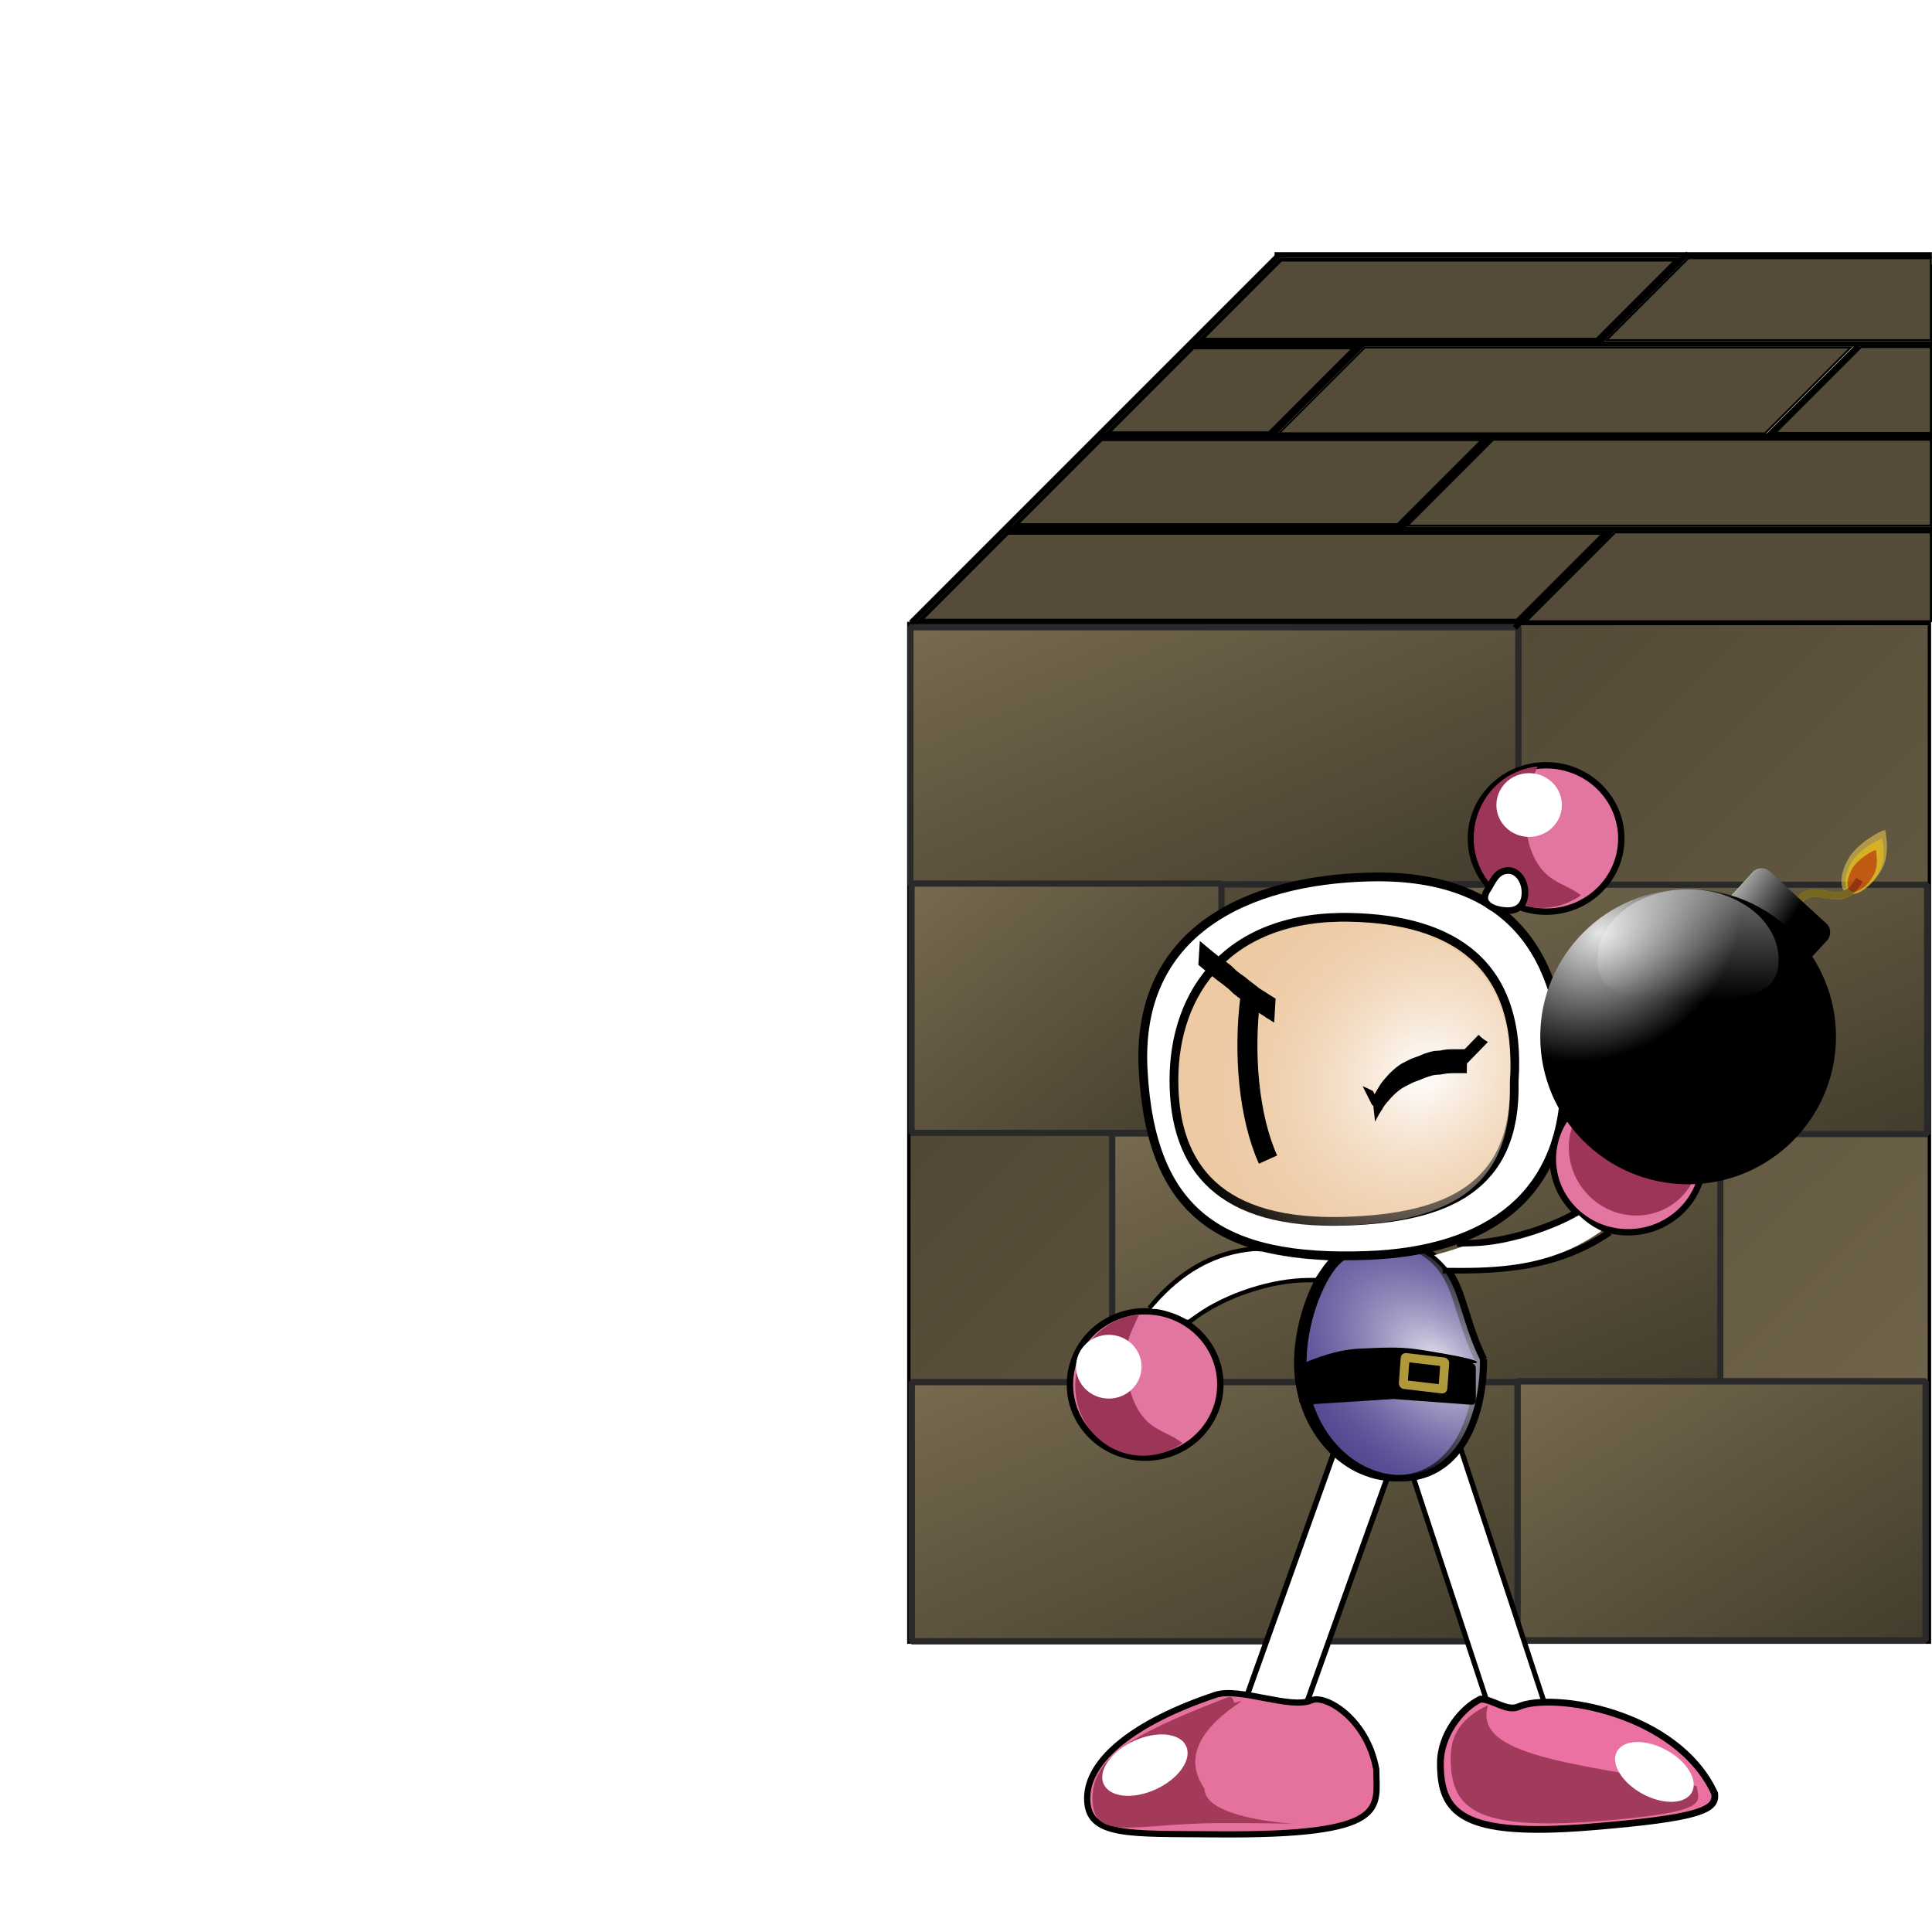 <?xml version="1.0" encoding="UTF-8" standalone="no"?>
<!-- Created with Inkscape (http://www.inkscape.org/) -->

<svg
   xmlns:dc="http://purl.org/dc/elements/1.1/"
   xmlns:cc="http://creativecommons.org/ns#"
   xmlns:rdf="http://www.w3.org/1999/02/22-rdf-syntax-ns#"
   xmlns:svg="http://www.w3.org/2000/svg"
   xmlns="http://www.w3.org/2000/svg"
   xmlns:xlink="http://www.w3.org/1999/xlink"
   xmlns:sodipodi="http://sodipodi.sourceforge.net/DTD/sodipodi-0.dtd"
   xmlns:inkscape="http://www.inkscape.org/namespaces/inkscape"
   width="1000"
   height="1000"
   id="svg2"
   version="1.1"
   inkscape:version="0.48.4 r9939"
   sodipodi:docname="background.svg">
  <defs
     id="defs4">
    <filter
       id="filter5492"
       inkscape:collect="always">
      <feGaussianBlur
         id="feGaussianBlur5494"
         stdDeviation="1.407"
         inkscape:collect="always" />
    </filter>
    <filter
       id="filter5488"
       inkscape:collect="always">
      <feGaussianBlur
         id="feGaussianBlur5490"
         stdDeviation="1.093"
         inkscape:collect="always" />
    </filter>
    <filter
       id="filter5480"
       inkscape:collect="always">
      <feGaussianBlur
         id="feGaussianBlur5482"
         stdDeviation="17.101"
         inkscape:collect="always" />
    </filter>
    <radialGradient
       r="351.429"
       fy="336.488"
       fx="404.224"
       cy="336.488"
       cx="404.224"
       gradientTransform="matrix(0.426,0.668,-0.856,0.49,520.071,-85.165)"
       gradientUnits="userSpaceOnUse"
       id="radialGradient5478"
       xlink:href="#linearGradient3714"
       inkscape:collect="always" />
    <linearGradient
       y2="772.409"
       x2="614.286"
       y1="21.85"
       x1="614.286"
       gradientTransform="matrix(0.193,0,0,0.159,425.868,271.151)"
       gradientUnits="userSpaceOnUse"
       id="linearGradient5476"
       xlink:href="#linearGradient3727"
       inkscape:collect="always" />
    <linearGradient
       y2="-303.294"
       x2="712.008"
       y1="-269.706"
       x1="510.79"
       gradientTransform="matrix(0.278,0,0,0.278,647.399,-276.545)"
       gradientUnits="userSpaceOnUse"
       id="linearGradient5474"
       xlink:href="#linearGradient2862-1"
       inkscape:collect="always" />
    <linearGradient
       id="linearGradient3727"
       inkscape:collect="always">
      <stop
         id="stop3729"
         offset="0"
         style="stop-color:#ffffff;stop-opacity:1;" />
      <stop
         id="stop3731"
         offset="1"
         style="stop-color:#ffffff;stop-opacity:0;" />
    </linearGradient>
    <linearGradient
       id="linearGradient3714"
       inkscape:collect="always">
      <stop
         id="stop3716"
         offset="0"
         style="stop-color:#e6e6e6;stop-opacity:1;" />
      <stop
         id="stop3718"
         offset="1"
         style="stop-color:#000000;stop-opacity:1" />
    </linearGradient>
    <linearGradient
       id="linearGradient2862-1"
       inkscape:collect="always">
      <stop
         id="stop2864-8"
         offset="0"
         style="stop-color:#cccccc;stop-opacity:1;" />
      <stop
         id="stop2866-8"
         offset="1"
         style="stop-color:#000000;stop-opacity:1" />
    </linearGradient>
    <filter
       height="1.396"
       y="-0.198"
       width="1.172"
       x="-0.086"
       id="filter3683-9"
       inkscape:collect="always"
       color-interpolation-filters="sRGB">
      <feGaussianBlur
         id="feGaussianBlur3685-3"
         stdDeviation="6.496"
         inkscape:collect="always" />
    </filter>
    <filter
       color-interpolation-filters="sRGB"
       inkscape:label="Emboss shader"
       inkscape:menu-tooltip="Combination of smooth shading and embossing"
       inkscape:menu="Non realistic 3D shaders"
       height="1.5"
       y="-0.25"
       width="1.5"
       x="-0.25"
       id="filter3665-9">
      <feGaussianBlur
         stdDeviation="5"
         result="result8"
         id="feGaussianBlur3667-5" />
      <feComposite
         result="result6"
         operator="xor"
         in="result8"
         in2="result8"
         id="feComposite3669-6" />
      <feDisplacementMap
         in="result8"
         xChannelSelector="A"
         yChannelSelector="A"
         scale="100"
         result="result4"
         in2="result6"
         id="feDisplacementMap3671-6" />
      <feComposite
         result="result2"
         operator="arithmetic"
         in="result4"
         k1="1"
         in2="result4"
         id="feComposite3673-5"
         k2="0"
         k3="0"
         k4="0" />
      <feComposite
         result="fbSourceGraphic"
         in="result2"
         operator="in"
         in2="result8"
         id="feComposite3675-5" />
    </filter>
    <filter
       height="1.317"
       y="-0.158"
       width="1.138"
       x="-0.069"
       id="filter3740-0"
       inkscape:collect="always"
       color-interpolation-filters="sRGB">
      <feGaussianBlur
         id="feGaussianBlur3742-1"
         stdDeviation="5.196"
         inkscape:collect="always" />
    </filter>
    <filter
       height="1.396"
       y="-0.198"
       width="1.172"
       x="-0.086"
       id="filter3683-0-8"
       inkscape:collect="always"
       color-interpolation-filters="sRGB">
      <feGaussianBlur
         id="feGaussianBlur3685-1-6"
         stdDeviation="6.496"
         inkscape:collect="always" />
    </filter>
    <inkscape:perspective
       sodipodi:type="inkscape:persp3d"
       inkscape:vp_x="0 : 0.5 : 1"
       inkscape:vp_y="0 : 1000 : 0"
       inkscape:vp_z="1 : 0.5 : 1"
       inkscape:persp3d-origin="0.5 : 0.33333333 : 1"
       id="perspective5291" />
    <filter
       height="1.324"
       y="-0.162"
       width="1.074"
       x="-0.037"
       id="filter4818"
       inkscape:collect="always">
      <feGaussianBlur
         id="feGaussianBlur4820"
         stdDeviation="1.794"
         inkscape:collect="always" />
    </filter>
    <filter
       id="filter4814"
       inkscape:collect="always">
      <feGaussianBlur
         id="feGaussianBlur4816"
         stdDeviation="1.219"
         inkscape:collect="always" />
    </filter>
    <filter
       height="1.297"
       y="-0.149"
       width="1.075"
       x="-0.038"
       id="filter4782"
       inkscape:collect="always">
      <feGaussianBlur
         id="feGaussianBlur4784"
         stdDeviation="1.376"
         inkscape:collect="always" />
    </filter>
    <filter
       id="filter4774"
       inkscape:collect="always">
      <feGaussianBlur
         id="feGaussianBlur4776"
         stdDeviation="1.057"
         inkscape:collect="always" />
    </filter>
    <filter
       id="filter4770"
       inkscape:collect="always">
      <feGaussianBlur
         id="feGaussianBlur4772"
         stdDeviation="3.003"
         inkscape:collect="always" />
    </filter>
    <filter
       id="filter4766"
       inkscape:collect="always">
      <feGaussianBlur
         id="feGaussianBlur4768"
         stdDeviation="1.505"
         inkscape:collect="always" />
    </filter>
    <filter
       id="filter4739"
       inkscape:collect="always">
      <feGaussianBlur
         id="feGaussianBlur4741"
         stdDeviation="1.379"
         inkscape:collect="always" />
    </filter>
    <filter
       height="1.246"
       y="-0.123"
       width="1.079"
       x="-0.04"
       id="filter4731"
       inkscape:collect="always">
      <feGaussianBlur
         id="feGaussianBlur4733"
         stdDeviation="1.62"
         inkscape:collect="always" />
    </filter>
    <filter
       id="filter4727"
       inkscape:collect="always">
      <feGaussianBlur
         id="feGaussianBlur4729"
         stdDeviation="1.599"
         inkscape:collect="always" />
    </filter>
    <filter
       id="filter4715"
       inkscape:collect="always">
      <feGaussianBlur
         id="feGaussianBlur4717"
         stdDeviation="1.057"
         inkscape:collect="always" />
    </filter>
    <filter
       id="filter4711"
       inkscape:collect="always">
      <feGaussianBlur
         id="feGaussianBlur4713"
         stdDeviation="1.505"
         inkscape:collect="always" />
    </filter>
    <inkscape:perspective
       sodipodi:type="inkscape:persp3d"
       inkscape:vp_x="0 : 0.5 : 1"
       inkscape:vp_y="0 : 1000 : 0"
       inkscape:vp_z="1 : 0.5 : 1"
       inkscape:persp3d-origin="0.5 : 0.33333333 : 1"
       id="perspective4697" />
    <inkscape:perspective
       sodipodi:type="inkscape:persp3d"
       inkscape:vp_x="0 : 0.5 : 1"
       inkscape:vp_y="0 : 1000 : 0"
       inkscape:vp_z="1 : 0.5 : 1"
       inkscape:persp3d-origin="0.5 : 0.33333333 : 1"
       id="perspective4658" />
    <inkscape:perspective
       sodipodi:type="inkscape:persp3d"
       inkscape:vp_x="0 : 0.5 : 1"
       inkscape:vp_y="0 : 1000 : 0"
       inkscape:vp_z="1 : 0.5 : 1"
       inkscape:persp3d-origin="0.5 : 0.33333333 : 1"
       id="perspective4626" />
    <filter
       id="filter3977-6"
       inkscape:collect="always"
       color-interpolation-filters="sRGB">
      <feGaussianBlur
         id="feGaussianBlur3979-7"
         stdDeviation="7.678"
         inkscape:collect="always" />
    </filter>
    <inkscape:perspective
       sodipodi:type="inkscape:persp3d"
       inkscape:vp_x="0 : 0.5 : 1"
       inkscape:vp_y="0 : 1000 : 0"
       inkscape:vp_z="1 : 0.5 : 1"
       inkscape:persp3d-origin="0.5 : 0.33333333 : 1"
       id="perspective4592" />
    <inkscape:perspective
       sodipodi:type="inkscape:persp3d"
       inkscape:vp_x="0 : 0.5 : 1"
       inkscape:vp_y="0 : 1000 : 0"
       inkscape:vp_z="1 : 0.5 : 1"
       inkscape:persp3d-origin="0.5 : 0.33333333 : 1"
       id="perspective4564" />
    <filter
       height="1.426"
       y="-0.213"
       width="1.426"
       x="-0.213"
       id="filter4552"
       inkscape:collect="always">
      <feGaussianBlur
         id="feGaussianBlur4554"
         stdDeviation="2.677"
         inkscape:collect="always" />
    </filter>
    <filter
       height="1.821"
       y="-0.41"
       width="1.799"
       x="-0.4"
       id="filter3867-9"
       inkscape:collect="always"
       color-interpolation-filters="sRGB">
      <feGaussianBlur
         id="feGaussianBlur3869-8"
         stdDeviation="17.837"
         inkscape:collect="always" />
    </filter>
    <inkscape:perspective
       sodipodi:type="inkscape:persp3d"
       inkscape:vp_x="0 : 0.5 : 1"
       inkscape:vp_y="0 : 1000 : 0"
       inkscape:vp_z="1 : 0.5 : 1"
       inkscape:persp3d-origin="0.5 : 0.33333333 : 1"
       id="perspective4478" />
    <filter
       id="filter3977-0"
       inkscape:collect="always"
       color-interpolation-filters="sRGB">
      <feGaussianBlur
         id="feGaussianBlur3979-9"
         stdDeviation="7.678"
         inkscape:collect="always" />
    </filter>
    <inkscape:perspective
       sodipodi:type="inkscape:persp3d"
       inkscape:vp_x="0 : 0.5 : 1"
       inkscape:vp_y="0 : 1000 : 0"
       inkscape:vp_z="1 : 0.5 : 1"
       inkscape:persp3d-origin="0.5 : 0.33333333 : 1"
       id="perspective4450" />
    <filter
       id="filter3936-0"
       inkscape:collect="always"
       color-interpolation-filters="sRGB">
      <feGaussianBlur
         id="feGaussianBlur3938-9"
         stdDeviation="1.057"
         inkscape:collect="always" />
    </filter>
    <inkscape:perspective
       sodipodi:type="inkscape:persp3d"
       inkscape:vp_x="0 : 0.5 : 1"
       inkscape:vp_y="0 : 1000 : 0"
       inkscape:vp_z="1 : 0.5 : 1"
       inkscape:persp3d-origin="0.5 : 0.33333333 : 1"
       id="perspective4422" />
    <filter
       id="filter4410"
       inkscape:collect="always">
      <feGaussianBlur
         id="feGaussianBlur4412"
         stdDeviation="0.409"
         inkscape:collect="always" />
    </filter>
    <filter
       id="filter4394"
       inkscape:collect="always">
      <feGaussianBlur
         id="feGaussianBlur4396"
         stdDeviation="0.787"
         inkscape:collect="always" />
    </filter>
    <filter
       id="filter4362"
       inkscape:collect="always">
      <feGaussianBlur
         id="feGaussianBlur4364"
         stdDeviation="1.566"
         inkscape:collect="always" />
    </filter>
    <filter
       height="1.068"
       y="-0.034"
       width="1.534"
       x="-0.267"
       id="filter4346"
       inkscape:collect="always">
      <feGaussianBlur
         id="feGaussianBlur4348"
         stdDeviation="1.721"
         inkscape:collect="always" />
    </filter>
    <filter
       height="1.221"
       y="-0.11"
       width="1.234"
       x="-0.117"
       id="filter4324"
       inkscape:collect="always">
      <feGaussianBlur
         id="feGaussianBlur4326"
         stdDeviation="2.82"
         inkscape:collect="always" />
    </filter>
    <radialGradient
       gradientUnits="userSpaceOnUse"
       gradientTransform="matrix(1.003,-0.899,0.779,0.869,-639.49,581.705)"
       r="136.882"
       fy="479.802"
       fx="610.492"
       cy="479.802"
       cx="610.492"
       id="radialGradient4259"
       xlink:href="#linearGradient4253"
       inkscape:collect="always" />
    <filter
       id="filter4239"
       inkscape:collect="always">
      <feGaussianBlur
         id="feGaussianBlur4241"
         stdDeviation="2.418"
         inkscape:collect="always" />
    </filter>
    <filter
       height="1.393"
       y="-0.196"
       width="1.077"
       x="-0.038"
       id="filter4204"
       inkscape:collect="always">
      <feGaussianBlur
         id="feGaussianBlur4206"
         stdDeviation="2.067"
         inkscape:collect="always" />
    </filter>
    <radialGradient
       gradientUnits="userSpaceOnUse"
       gradientTransform="matrix(1.521,1.453,-0.816,1.111,166.948,-909.725)"
       r="67.287"
       fy="573.171"
       fx="592.58"
       cy="573.171"
       cx="592.58"
       id="radialGradient4192"
       xlink:href="#linearGradient4186"
       inkscape:collect="always" />
    <filter
       id="filter4153"
       inkscape:collect="always">
      <feGaussianBlur
         id="feGaussianBlur4155"
         stdDeviation="3.003"
         inkscape:collect="always" />
    </filter>
    <inkscape:perspective
       sodipodi:type="inkscape:persp3d"
       inkscape:vp_x="0 : 0.5 : 1"
       inkscape:vp_y="0 : 1000 : 0"
       inkscape:vp_z="1 : 0.5 : 1"
       inkscape:persp3d-origin="0.5 : 0.33333333 : 1"
       id="perspective4129" />
    <filter
       height="1.357"
       y="-0.178"
       width="1.394"
       x="-0.197"
       id="filter4072-7"
       inkscape:collect="always"
       color-interpolation-filters="sRGB">
      <feGaussianBlur
         id="feGaussianBlur4074-5"
         stdDeviation="4.602"
         inkscape:collect="always" />
    </filter>
    <inkscape:perspective
       sodipodi:type="inkscape:persp3d"
       inkscape:vp_x="0 : 0.5 : 1"
       inkscape:vp_y="0 : 1000 : 0"
       inkscape:vp_z="1 : 0.5 : 1"
       inkscape:persp3d-origin="0.5 : 0.33333333 : 1"
       id="perspective4101" />
    <filter
       id="filter4088"
       inkscape:collect="always">
      <feGaussianBlur
         id="feGaussianBlur4090"
         stdDeviation="1.788"
         inkscape:collect="always" />
    </filter>
    <filter
       id="filter4078"
       inkscape:collect="always">
      <feGaussianBlur
         id="feGaussianBlur4080"
         stdDeviation="2.37"
         inkscape:collect="always" />
    </filter>
    <filter
       height="1.357"
       y="-0.178"
       width="1.394"
       x="-0.197"
       id="filter4072"
       inkscape:collect="always">
      <feGaussianBlur
         id="feGaussianBlur4074"
         stdDeviation="4.602"
         inkscape:collect="always" />
    </filter>
    <filter
       id="filter4050"
       inkscape:collect="always">
      <feGaussianBlur
         id="feGaussianBlur4052"
         stdDeviation="1.642"
         inkscape:collect="always" />
    </filter>
    <filter
       id="filter4011-6"
       inkscape:collect="always"
       color-interpolation-filters="sRGB">
      <feGaussianBlur
         id="feGaussianBlur4013-1"
         stdDeviation="1.818"
         inkscape:collect="always" />
    </filter>
    <inkscape:perspective
       sodipodi:type="inkscape:persp3d"
       inkscape:vp_x="0 : 0.5 : 1"
       inkscape:vp_y="0 : 1000 : 0"
       inkscape:vp_z="1 : 0.5 : 1"
       inkscape:persp3d-origin="0.5 : 0.33333333 : 1"
       id="perspective4023" />
    <filter
       id="filter4011"
       inkscape:collect="always">
      <feGaussianBlur
         id="feGaussianBlur4013"
         stdDeviation="1.818"
         inkscape:collect="always" />
    </filter>
    <filter
       id="filter3977"
       inkscape:collect="always">
      <feGaussianBlur
         id="feGaussianBlur3979"
         stdDeviation="7.678"
         inkscape:collect="always" />
    </filter>
    <inkscape:perspective
       sodipodi:type="inkscape:persp3d"
       inkscape:vp_x="0 : 0.5 : 1"
       inkscape:vp_y="0 : 1000 : 0"
       inkscape:vp_z="1 : 0.5 : 1"
       inkscape:persp3d-origin="0.5 : 0.33333333 : 1"
       id="perspective3952" />
    <radialGradient
       gradientUnits="userSpaceOnUse"
       gradientTransform="matrix(0.306,-0.541,0.453,0.256,5.521,727.256)"
       r="306.125"
       fy="617.589"
       fx="407.097"
       cy="617.589"
       cx="407.097"
       id="radialGradient3879"
       xlink:href="#linearGradient3873"
       inkscape:collect="always" />
    <filter
       height="1.821"
       y="-0.41"
       width="1.799"
       x="-0.4"
       id="filter3867"
       inkscape:collect="always">
      <feGaussianBlur
         id="feGaussianBlur3869"
         stdDeviation="17.837"
         inkscape:collect="always" />
    </filter>
    <inkscape:perspective
       sodipodi:type="inkscape:persp3d"
       inkscape:vp_x="0 : 0.5 : 1"
       inkscape:vp_y="0 : 1000 : 0"
       inkscape:vp_z="1 : 0.5 : 1"
       inkscape:persp3d-origin="0.5 : 0.33333333 : 1"
       id="perspective3040" />
    <inkscape:perspective
       id="perspective10"
       inkscape:persp3d-origin="372.04724 : 350.78739 : 1"
       inkscape:vp_z="744.09448 : 526.18109 : 1"
       inkscape:vp_y="0 : 1000 : 0"
       inkscape:vp_x="0 : 526.18109 : 1"
       sodipodi:type="inkscape:persp3d" />
    <linearGradient
       id="linearGradient3873"
       inkscape:collect="always">
      <stop
         id="stop3875"
         offset="0"
         style="stop-color:#a94466;stop-opacity:1;" />
      <stop
         id="stop3877"
         offset="1"
         style="stop-color:#e4749f;stop-opacity:1" />
    </linearGradient>
    <linearGradient
       id="linearGradient4186"
       inkscape:collect="always">
      <stop
         id="stop4188"
         offset="0"
         style="stop-color:#f9f9f9;stop-opacity:0.845" />
      <stop
         id="stop4190"
         offset="1"
         style="stop-color:#807aba;stop-opacity:0;" />
    </linearGradient>
    <linearGradient
       id="linearGradient4253"
       inkscape:collect="always">
      <stop
         id="stop4255"
         offset="0"
         style="stop-color:#ffffff;stop-opacity:1" />
      <stop
         id="stop4257"
         offset="1"
         style="stop-color:#edcaa4;stop-opacity:0;" />
    </linearGradient>
    <linearGradient
       inkscape:collect="always"
       xlink:href="#linearGradient3804-0"
       id="linearGradient4017"
       gradientUnits="userSpaceOnUse"
       gradientTransform="matrix(1.211,0,0,0.976,3.966,308.182)"
       x1="246.479"
       y1="245.07"
       x2="5.634"
       y2="4.225" />
    <linearGradient
       id="linearGradient3804-7-4">
      <stop
         style="stop-color:#443d2d;stop-opacity:1;"
         offset="0"
         id="stop3812-9-7" />
      <stop
         id="stop3808-0-2"
         offset="1"
         style="stop-color:#75694e;stop-opacity:1;" />
    </linearGradient>
    <linearGradient
       inkscape:collect="always"
       xlink:href="#linearGradient3804-7-4"
       id="linearGradient3932-6-6"
       gradientUnits="userSpaceOnUse"
       gradientTransform="matrix(1.563,0,0,0.98,603.884,800.26)"
       x1="246.479"
       y1="245.07"
       x2="5.634"
       y2="4.225" />
    <linearGradient
       inkscape:collect="always"
       xlink:href="#linearGradient3804-7-4"
       id="linearGradient3932-6"
       gradientUnits="userSpaceOnUse"
       gradientTransform="matrix(1.594,0,0,1.014,595.806,795.164)"
       x1="246.479"
       y1="245.07"
       x2="5.634"
       y2="4.225" />
    <linearGradient
       id="linearGradient3804-7">
      <stop
         style="stop-color:#443d2d;stop-opacity:1;"
         offset="0"
         id="stop3812-9" />
      <stop
         id="stop3808-0"
         offset="1"
         style="stop-color:#75694e;stop-opacity:1;" />
    </linearGradient>
    <linearGradient
       gradientTransform="matrix(2.376,0,0,0.976,3.045,55.407)"
       gradientUnits="userSpaceOnUse"
       y2="4.225"
       x2="5.634"
       y1="245.07"
       x1="246.479"
       id="linearGradient3828-24"
       xlink:href="#linearGradient3804-7"
       inkscape:collect="always" />
    <linearGradient
       inkscape:collect="always"
       xlink:href="#linearGradient3804-0"
       id="linearGradient3932-0"
       gradientUnits="userSpaceOnUse"
       gradientTransform="matrix(2.375,0,0,1.014,4.195,795.98)"
       x1="246.479"
       y1="245.07"
       x2="5.634"
       y2="4.225" />
    <linearGradient
       id="linearGradient3804-5">
      <stop
         style="stop-color:#a88943;stop-opacity:1;"
         offset="0"
         id="stop3812-8" />
      <stop
         id="stop3808-3"
         offset="1"
         style="stop-color:#c6b590;stop-opacity:1;" />
    </linearGradient>
    <linearGradient
       gradientTransform="matrix(2.376,0,0,0.976,3.045,55.407)"
       gradientUnits="userSpaceOnUse"
       y2="4.225"
       x2="5.634"
       y1="245.07"
       x1="246.479"
       id="linearGradient3828-20"
       xlink:href="#linearGradient3804-5"
       inkscape:collect="always" />
    <linearGradient
       inkscape:collect="always"
       xlink:href="#linearGradient3804-0"
       id="linearGradient3932-9"
       gradientUnits="userSpaceOnUse"
       gradientTransform="matrix(2.376,0,0,0.976,199.91,552.625)"
       x1="246.479"
       y1="245.07"
       x2="5.634"
       y2="4.225" />
    <linearGradient
       id="linearGradient3804-0">
      <stop
         style="stop-color:#443d2d;stop-opacity:1;"
         offset="0"
         id="stop3812-6" />
      <stop
         id="stop3808-48"
         offset="1"
         style="stop-color:#75694e;stop-opacity:1;" />
    </linearGradient>
    <linearGradient
       gradientTransform="matrix(2.376,0,0,0.976,3.045,55.407)"
       gradientUnits="userSpaceOnUse"
       y2="4.225"
       x2="5.634"
       y1="245.07"
       x1="246.479"
       id="linearGradient3828-6"
       xlink:href="#linearGradient3804-0"
       inkscape:collect="always" />
    <linearGradient
       inkscape:collect="always"
       xlink:href="#linearGradient3804-8"
       id="linearGradient3932"
       gradientUnits="userSpaceOnUse"
       gradientTransform="matrix(2.376,0,0,0.976,401.91,309.329)"
       x1="246.479"
       y1="245.07"
       x2="5.634"
       y2="4.225" />
    <linearGradient
       id="linearGradient3804-8">
      <stop
         style="stop-color:#443d2d;stop-opacity:1;"
         offset="0"
         id="stop3812-2" />
      <stop
         id="stop3808-8"
         offset="1"
         style="stop-color:#75694e;stop-opacity:1;" />
    </linearGradient>
    <linearGradient
       gradientTransform="matrix(2.376,0,0,0.976,3.045,55.407)"
       gradientUnits="userSpaceOnUse"
       y2="4.225"
       x2="5.634"
       y1="245.07"
       x1="246.479"
       id="linearGradient3828-1"
       xlink:href="#linearGradient3804-8"
       inkscape:collect="always" />
    <linearGradient
       id="linearGradient3804-3">
      <stop
         style="stop-color:#443d2d;stop-opacity:1;"
         offset="0"
         id="stop3812-4" />
      <stop
         id="stop3808-5"
         offset="1"
         style="stop-color:#75694e;stop-opacity:1;" />
    </linearGradient>
    <linearGradient
       gradientUnits="userSpaceOnUse"
       y2="4.225"
       x2="5.634"
       y1="245.07"
       x1="246.479"
       id="linearGradient3828-9"
       xlink:href="#linearGradient3804-3"
       inkscape:collect="always" />
    <linearGradient
       id="linearGradient3804-1">
      <stop
         style="stop-color:#443d2d;stop-opacity:1;"
         offset="0"
         id="stop3812-74" />
      <stop
         id="stop3808-4"
         offset="1"
         style="stop-color:#75694e;stop-opacity:1;" />
    </linearGradient>
    <linearGradient
       gradientUnits="userSpaceOnUse"
       y2="4.225"
       x2="5.634"
       y1="245.07"
       x1="246.479"
       id="linearGradient3828-2"
       xlink:href="#linearGradient3804-1"
       inkscape:collect="always" />
    <linearGradient
       id="linearGradient3804-9">
      <stop
         style="stop-color:#443d2d;stop-opacity:1;"
         offset="0"
         id="stop3812-7" />
      <stop
         id="stop3808-6"
         offset="1"
         style="stop-color:#75694e;stop-opacity:1;" />
    </linearGradient>
    <linearGradient
       gradientUnits="userSpaceOnUse"
       y2="4.225"
       x2="5.634"
       y1="245.07"
       x1="246.479"
       id="linearGradient3828-4"
       xlink:href="#linearGradient3804-9"
       inkscape:collect="always" />
    <linearGradient
       gradientTransform="matrix(2.375,0,0,1.007,2.775,57.294)"
       gradientUnits="userSpaceOnUse"
       y2="4.225"
       x2="5.634"
       y1="245.07"
       x1="246.479"
       id="linearGradient3828"
       xlink:href="#linearGradient3804"
       inkscape:collect="always" />
    <linearGradient
       gradientTransform="translate(-0.318,-0.318)"
       gradientUnits="userSpaceOnUse"
       y2="1045.32"
       x2="994.366"
       y1="54.553"
       x1="3.599"
       id="linearGradient3810"
       xlink:href="#linearGradient3804-0"
       inkscape:collect="always" />
    <linearGradient
       id="linearGradient3804">
      <stop
         style="stop-color:#443d2d;stop-opacity:1;"
         offset="0"
         id="stop3812" />
      <stop
         id="stop3808"
         offset="1"
         style="stop-color:#75694e;stop-opacity:1;" />
    </linearGradient>
  </defs>
  <sodipodi:namedview
     id="base"
     pagecolor="#ffffff"
     bordercolor="#666666"
     borderopacity="1.0"
     inkscape:pageopacity="0.0"
     inkscape:pageshadow="2"
     inkscape:zoom="0.49497475"
     inkscape:cx="545.95529"
     inkscape:cy="352.79264"
     inkscape:document-units="px"
     inkscape:current-layer="layer1"
     showgrid="true"
     inkscape:window-width="1920"
     inkscape:window-height="1052"
     inkscape:window-x="1440"
     inkscape:window-y="0"
     inkscape:window-maximized="1"
     inkscape:snap-grids="true">
    <inkscape:grid
       type="xygrid"
       id="grid3911"
       empspacing="5"
       visible="true"
       enabled="true"
       snapvisiblegridlinesonly="true" />
  </sodipodi:namedview>
  <g
     inkscape:label="Ebene 1"
     inkscape:groupmode="layer"
     id="layer1"
     transform="translate(0,-52.362)">
    <g
       transform="matrix(0.53,0,0,0.529,469.71,346.673)"
       id="layer1-7"
       inkscape:label="Ebene 1">
      <rect
         y="53.706"
         x="1.344"
         height="996.678"
         width="996.678"
         id="rect3784"
         style="fill:url(#linearGradient3810);fill-opacity:1;fill-rule:evenodd;stroke:#000000;stroke-width:3.322px;stroke-linecap:butt;stroke-linejoin:miter;stroke-opacity:1" />
      <rect
         y="57.294"
         x="2.775"
         height="251.658"
         width="593.815"
         id="rect3816"
         style="fill:url(#linearGradient3828);fill-opacity:1;fill-rule:evenodd;stroke:#292929;stroke-width:6.185;stroke-linecap:butt;stroke-linejoin:bevel;stroke-miterlimit:4;stroke-opacity:1;stroke-dasharray:none" />
      <rect
         y="309.329"
         x="401.91"
         height="243.91"
         width="593.91"
         id="rect3816-0"
         style="fill:url(#linearGradient3932);fill-opacity:1;fill-rule:evenodd;stroke:#292929;stroke-width:6.09;stroke-linecap:butt;stroke-linejoin:bevel;stroke-miterlimit:4;stroke-opacity:1;stroke-dasharray:none" />
      <rect
         y="552.625"
         x="199.91"
         height="243.91"
         width="593.91"
         id="rect3816-6"
         style="fill:url(#linearGradient3932-9);fill-opacity:1;fill-rule:evenodd;stroke:#292929;stroke-width:6.09;stroke-linecap:butt;stroke-linejoin:bevel;stroke-miterlimit:4;stroke-opacity:1;stroke-dasharray:none" />
      <rect
         y="795.98"
         x="4.195"
         height="253.595"
         width="593.791"
         id="rect3816-1"
         style="fill:url(#linearGradient3932-0);fill-opacity:1;fill-rule:evenodd;stroke:#292929;stroke-width:6.209;stroke-linecap:butt;stroke-linejoin:bevel;stroke-miterlimit:4;stroke-opacity:1;stroke-dasharray:none" />
      <rect
         y="795.164"
         x="595.806"
         height="253.549"
         width="398.501"
         id="rect3816-2"
         style="fill:url(#linearGradient3932-6);fill-opacity:1;fill-rule:evenodd;stroke:#292929;stroke-width:6.255;stroke-linecap:butt;stroke-linejoin:bevel;stroke-miterlimit:4;stroke-opacity:1;stroke-dasharray:none" />
      <rect
         y="308.182"
         x="3.966"
         height="243.931"
         width="302.7"
         id="rect3816-2-4"
         style="fill:url(#linearGradient4017);fill-opacity:1;fill-rule:evenodd;stroke:#292929;stroke-width:6.069;stroke-linecap:butt;stroke-linejoin:bevel;stroke-miterlimit:4;stroke-opacity:1;stroke-dasharray:none" />
    </g>
    <g
       id="layer1-8"
       inkscape:label="Layer 1"
       transform="matrix(0.587,0,0,0.587,477.737,397.811)">
      <path
         sodipodi:type="arc"
         style="fill:#e376a0;fill-opacity:1;stroke:#000000;stroke-width:4.551;stroke-miterlimit:4;stroke-opacity:1;stroke-dasharray:none;filter:url(#filter4715)"
         id="path3830"
         sodipodi:cx="382.14285"
         sodipodi:cy="597.85712"
         sodipodi:rx="53.57143"
         sodipodi:ry="52.142857"
         d="m 435.714,597.857 c 0,28.798 -23.985,52.143 -53.571,52.143 -29.587,0 -53.571,-23.345 -53.571,-52.143 0,-28.798 23.985,-52.143 53.571,-52.143 29.587,0 53.571,23.345 53.571,52.143 z"
         transform="matrix(1.238,0,0,1.238,-277.213,-107.853)" />
      <path
         sodipodi:nodetypes="cssccc"
         id="path3930-0"
         d="m 1492.857,254.286 c 0,60.751 -61.721,110 -137.857,110 -76.136,0 -137.857,-49.249 -137.857,-110 0,-19.309 6.37,-38.278 18.469,-55 27.407,36.601 35.036,57.071 118.522,79.493 74.526,16.573 94.502,-12.596 138.723,-24.493 z"
         style="fill:#9d3558;fill-opacity:1;stroke:none;filter:url(#filter3977)"
         transform="matrix(0.246,0.372,-0.457,0.324,-22.221,46.216)"
         inkscape:connector-curvature="0" />
      <path
         transform="matrix(0.539,0,0,0.539,-42.132,294.371)"
         d="m 435.714,597.857 c 0,28.798 -23.985,52.143 -53.571,52.143 -29.587,0 -53.571,-23.345 -53.571,-52.143 0,-28.798 23.985,-52.143 53.571,-52.143 29.587,0 53.571,23.345 53.571,52.143 z"
         sodipodi:ry="52.142857"
         sodipodi:rx="53.57143"
         sodipodi:cy="597.85712"
         sodipodi:cx="382.14285"
         id="path3845"
         style="fill:#ffffff;fill-opacity:1;stroke:none;filter:url(#filter3867)"
         sodipodi:type="arc" />
      <rect
         transform="matrix(1.082,0.387,-0.387,1.082,-234.584,-121.518)"
         y="452.768"
         x="727.671"
         height="239.324"
         width="45.039"
         id="rect4005"
         style="fill:#ffffff;fill-opacity:1;stroke:#000000;stroke-width:4.247;stroke-linecap:butt;stroke-linejoin:miter;stroke-miterlimit:4;stroke-opacity:1;stroke-dasharray:none;stroke-dashoffset:0;filter:url(#filter4011)" />
      <rect
         transform="matrix(1.006,-0.331,0.331,1.006,-458.952,471.24)"
         y="452.768"
         x="727.671"
         height="239.324"
         width="45.039"
         id="rect4005-5"
         style="fill:#ffffff;fill-opacity:1;stroke:#000000;stroke-width:4.247;stroke-linecap:butt;stroke-linejoin:miter;stroke-miterlimit:4;stroke-opacity:1;stroke-dasharray:none;stroke-dashoffset:0;filter:url(#filter4011-6)" />
      <path
         transform="matrix(1.176,0,0,1.176,34.082,-170.21)"
         sodipodi:nodetypes="cssssc"
         id="path4043"
         d="m 310.899,970.983 c 0,29.045 11.699,49.938 -120.562,48.715 -65,-0.601 -96.235,2.138 -96.235,-26.906 0,-29.045 35.668,-57.489 96.235,-77.662 18.014,-6 56.087,11.104 72.124,4.043 10.078,-4.437 41.456,13.451 48.438,51.81 z"
         style="fill:#e5729d;fill-opacity:1;stroke:#000000;stroke-width:4.63;stroke-linecap:butt;stroke-linejoin:miter;stroke-miterlimit:4;stroke-opacity:1;stroke-dasharray:none;stroke-dashoffset:0;filter:url(#filter4050)"
         inkscape:connector-curvature="0" />
      <path
         transform="matrix(1.176,0,0,1.368,-550.044,-320.213)"
         style="fill:#a33a59;fill-opacity:1;stroke:none;filter:url(#filter4078)"
         d="m 678.756,956.697 c 0,29.045 146.699,22.081 12.295,22.287 -65.003,0.099 -96.235,12.852 -96.235,-16.192 0,-29.045 40.668,-44.632 101.235,-64.804 5.146,-1.714 3.716,4.051 6.096,3.353 21.399,-6.271 -52.347,19.573 -23.391,55.357 z"
         id="path4076"
         sodipodi:nodetypes="cssssc"
         inkscape:connector-curvature="0" />
      <path
         transform="matrix(-0.983,1.174,-0.98,-0.193,1447.751,689.445)"
         d="m 406.429,892.5 c 0,17.16 -10.074,31.071 -22.5,31.071 -12.426,0 -22.5,-13.911 -22.5,-31.071 0,-17.16 10.074,-31.071 22.5,-31.071 12.426,0 22.5,13.911 22.5,31.071 z"
         sodipodi:ry="31.071428"
         sodipodi:rx="22.5"
         sodipodi:cy="892.5"
         sodipodi:cx="383.92856"
         id="path4054"
         style="fill:#ffffff;fill-opacity:1;stroke:none;filter:url(#filter4072)"
         sodipodi:type="arc" />
      <path
         transform="matrix(1.197,0,0,1.197,-1143.471,-146.411)"
         sodipodi:nodetypes="csscsc"
         id="path4082"
         d="m 1538.462,951.852 c 1.575,11.706 -8.899,18.024 -92.429,24.749 -94.23,7.586 -109.602,-10.43 -109.602,-46.972 0,-21.191 15.499,-40.638 29.59,-47.359 9.244,0.255 19.373,9.447 27.908,5.686 25.058,-11.043 116.795,3.422 144.533,63.896 z"
         style="fill:#eb71a2;fill-opacity:1;stroke:#000000;stroke-width:5;stroke-miterlimit:4;stroke-opacity:1;filter:url(#filter4088)"
         inkscape:connector-curvature="0" />
      <path
         transform="matrix(1.197,0,0,1.197,-1134.42,-151.735)"
         sodipodi:nodetypes="csscc"
         id="path4082-4"
         d="m 1517.629,950.86 c 1.575,11.706 11.935,19.016 -71.595,25.741 -94.23,7.586 -109.602,-10.43 -109.602,-46.972 0,-21.191 13.515,-31.709 27.606,-38.43 -12.063,37.666 64.881,42.936 153.591,59.661 z"
         style="fill:#a03b5b;fill-opacity:1;stroke:none;filter:url(#filter4153)"
         inkscape:connector-curvature="0" />
      <path
         transform="matrix(-1.436,-0.082,-0.405,-0.847,1557.713,1761.365)"
         d="m 406.429,892.5 c 0,17.16 -10.074,31.071 -22.5,31.071 -12.426,0 -22.5,-13.911 -22.5,-31.071 0,-17.16 10.074,-31.071 22.5,-31.071 12.426,0 22.5,13.911 22.5,31.071 z"
         sodipodi:ry="31.071428"
         sodipodi:rx="22.5"
         sodipodi:cy="892.5"
         sodipodi:cx="383.92856"
         id="path4054-2"
         style="fill:#ffffff;fill-opacity:1;stroke:none;filter:url(#filter4072-7)"
         sodipodi:type="arc" />
      <path
         sodipodi:nodetypes="cssssc"
         id="path4157"
         d="m 632.596,588.34 c 0,49.931 -18.752,91.442 -55.294,91.442 -36.542,0 -66.903,-40.484 -66.165,-90.409 0.485,-32.848 13.25,-66.205 23.942,-76.809 6.488,-6.434 25.856,-19.703 42.223,-14.633 44.196,13.69 36.328,46.782 55.294,90.409 z"
         style="fill:#554991;fill-opacity:1;stroke:#000000;stroke-width:4.789;stroke-miterlimit:4;stroke-opacity:1;filter:url(#filter4766)"
         transform="matrix(1.311,0,0,1.149,-339.776,-66.092)"
         inkscape:connector-curvature="0" />
      <path
         transform="matrix(1.311,0,0,1.149,-335.038,-66.092)"
         style="fill:url(#radialGradient4192);fill-opacity:1;stroke:#000000;stroke-width:4.789;stroke-miterlimit:4;stroke-opacity:1;filter:url(#filter4711)"
         d="m 632.596,588.34 c 0,49.931 -18.752,91.442 -55.294,91.442 -36.542,0 -66.903,-40.484 -66.165,-90.409 0.485,-32.848 13.25,-66.205 23.942,-76.809 6.488,-6.434 25.856,-19.703 42.223,-14.633 44.196,13.69 36.328,46.782 55.294,90.409 z"
         id="path4184"
         sodipodi:nodetypes="cssssc"
         inkscape:connector-curvature="0" />
      <path
         sodipodi:nodetypes="cssccccccccc"
         id="rect4194"
         d="m 496.079,653.606 c 0,0 20.57,-8.277 40.598,-9.091 31.678,-1.288 34.741,-0.964 60.126,2.703 40.135,5.798 22.832,6.388 22.832,6.388 1.59,0 2.87,1.28 2.87,2.87 l 0,19.511 c 0,1.59 -1.28,2.87 -2.87,2.87 l -57.345,-3.536 -66.211,3.536 c -1.59,0 -2.87,-1.28 -2.87,-2.87 l 0,-19.511 c 0,-1.59 1.28,-2.87 2.87,-2.87 z"
         style="fill:#000000;fill-opacity:1;stroke:none;filter:url(#filter4204)"
         transform="matrix(1.205,0,0,1.44,-262.649,-327.358)"
         inkscape:connector-curvature="0" />
      <rect
         transform="matrix(0.993,0.116,-0.074,0.997,0,0)"
         ry="0.804"
         y="555.598"
         x="469.596"
         height="23.924"
         width="35.218"
         id="rect4211"
         style="opacity:0.69;fill:none;stroke:#ffdd55;stroke-width:7.84;stroke-miterlimit:4;stroke-opacity:1;stroke-dasharray:none" />
      <path
         transform="matrix(1.176,0,0,1.176,34.082,-170.21)"
         inkscape:transform-center-y="-5.9378816"
         inkscape:transform-center-x="9.5006222"
         sodipodi:nodetypes="csssc"
         id="path4225"
         d="m 452.257,454.388 c 0,85.464 -56.837,127.9 -147.993,131.267 -109.401,4.041 -162.432,-30.79 -168.196,-139.348 -5.504,-103.677 78.018,-142.026 169.206,-144.399 116.472,-3.03 146.982,71.057 146.982,152.48 z"
         style="fill:#ffffff;fill-opacity:1;stroke:#000000;stroke-width:6.584;stroke-linecap:butt;stroke-linejoin:miter;stroke-miterlimit:4;stroke-opacity:1;stroke-dasharray:none;stroke-dashoffset:0;filter:url(#filter4770)"
         inkscape:connector-curvature="0" />
      <path
         transform="matrix(1.176,0,0,1.176,34.082,-170.21)"
         sodipodi:nodetypes="csssc"
         id="path4232"
         d="m 414.288,455.159 c 2.02,79.394 -50.001,102.352 -126.544,104.826 -93.756,3.03 -128.565,-39.574 -128.565,-105.836 0,-66.262 40.87,-124.019 132.605,-121.999 76.565,1.686 128.564,34.523 122.504,123.009 z"
         style="fill:#edcaa4;fill-opacity:1;stroke:#000000;stroke-width:6.57;stroke-linecap:butt;stroke-linejoin:miter;stroke-miterlimit:4;stroke-opacity:1;stroke-dashoffset:0;filter:url(#filter4239)"
         inkscape:connector-curvature="0" />
      <path
         transform="matrix(1.176,0,0,1.176,34.082,-170.21)"
         style="fill:url(#radialGradient4259);fill-opacity:1;stroke:none;filter:url(#filter4239)"
         d="m 411.003,458.444 c 2.02,79.394 -50.001,102.352 -126.544,104.826 -93.756,3.03 -128.565,-39.574 -128.565,-105.836 0,-66.262 40.87,-124.019 132.605,-121.999 76.565,1.686 128.564,34.523 122.504,123.009 z"
         id="path4251"
         sodipodi:nodetypes="csssc"
         inkscape:connector-curvature="0" />
      <path
         transform="matrix(1.176,0,0,1.176,34.082,-170.21)"
         d="m 178.596,349.815 c 3.362,2.845 6.706,5.708 10.137,8.468 2.689,2.259 5.539,4.308 8.398,6.342 1.613,1.23 3.269,2.416 4.844,3.694 1.698,1.486 3.157,3.213 4.948,4.591 1.649,1.272 3.318,2.504 5.047,3.666 1.547,1.183 3.049,2.421 4.555,3.654 1.896,1.347 3.696,2.816 5.519,4.257 1.769,1.424 3.76,2.523 5.677,3.727 1.455,1.073 3.013,1.983 4.556,2.92 1.016,0.685 2.058,1.32 3.116,1.937 0,0 -1.029,17.99 -1.029,17.99 l 0,0 c -0.983,-0.703 -2.131,-1.128 -3.029,-1.962 -1.588,-0.875 -3.221,-1.759 -4.611,-2.921 -1.979,-1.209 -3.968,-2.421 -5.847,-3.785 -1.881,-1.383 -3.585,-3.003 -5.591,-4.218 -1.478,-1.226 -2.988,-2.395 -4.446,-3.64 -1.628,-1.285 -3.506,-2.25 -5.02,-3.698 -1.937,-1.265 -3.479,-2.941 -5.126,-4.552 -1.475,-1.358 -3.173,-2.434 -4.674,-3.763 -2.904,-2.076 -5.742,-4.256 -8.495,-6.531 -3.356,-2.734 -6.666,-5.522 -10.045,-8.227 0,0 1.115,-17.947 1.115,-17.947 z"
         id="path4310"
         style="fill:#000000;fill-opacity:1;stroke:none;filter:url(#filter4324)"
         inkscape:connector-curvature="0" />
      <path
         transform="matrix(1.176,0,0,1.176,34.082,-170.21)"
         id="path4336"
         d="m 216.589,391.54 c -5.501,42.469 -1.299,90.16 13.132,122.228"
         style="fill:none;stroke:#000000;stroke-width:15;stroke-linecap:butt;stroke-linejoin:miter;stroke-miterlimit:4;stroke-opacity:1;stroke-dasharray:none;filter:url(#filter4346)"
         inkscape:connector-curvature="0" />
      <path
         transform="matrix(1.176,0,0,1.176,34.082,-170.21)"
         d="m 308.003,467.484 c 2.025,-3.391 3.901,-6.882 6.068,-10.182 1.883,-2.882 4.362,-5.281 6.564,-7.903 2.121,-1.975 4.203,-4.097 6.609,-5.733 1.425,-1.135 3.015,-2.152 4.709,-2.838 1.395,-0.893 3.016,-1.408 4.425,-2.281 1.608,-0.831 3.387,-1.219 5.048,-1.934 1.794,-0.662 3.568,-1.372 5.313,-2.158 1.903,-0.689 3.857,-1.266 5.821,-1.764 2.048,-0.48 4.152,-0.585 6.247,-0.65 1.711,-0.39 3.429,-0.695 5.176,-0.863 2.231,-0.189 4.471,-0.139 6.707,-0.139 2.414,-0.006 4.829,-0.017 7.243,-0.022 0.352,0.036 0.705,0.072 1.057,0.109 0,0 -0.231,17.998 -0.231,17.998 l 0,0 c -0.276,-0.045 -0.552,-0.09 -0.827,-0.135 -2.411,-0.011 -4.823,-0.03 -7.234,-0.026 -2.178,0.017 -4.359,0.047 -6.532,0.219 -1.785,0.192 -3.526,0.598 -5.302,0.846 -1.96,0.062 -3.932,0.158 -5.843,0.641 -1.871,0.506 -3.751,1.034 -5.544,1.772 -1.772,0.744 -3.546,1.477 -5.346,2.146 -1.621,0.643 -3.325,1.099 -4.85,1.959 -1.531,0.748 -3.049,1.517 -4.565,2.294 -1.534,0.774 -2.995,1.692 -4.354,2.743 -2.215,1.683 -4.305,3.576 -6.188,5.621 -2.213,2.512 -4.534,4.95 -6.311,7.806 -2.06,3.384 -4.142,6.766 -5.871,10.335 0,0 -1.986,-17.864 -1.986,-17.864 z"
         id="path4352"
         style="fill:#000000;fill-opacity:1;stroke:none;filter:url(#filter4362)"
         inkscape:connector-curvature="0" />
      <path
         transform="matrix(1.043,0,0,1.043,-166.017,-91.99)"
         d="m 628.901,398.801 c 2.189,2.505 5.037,4.367 7.858,6.096 0,0 -24.071,24.698 -24.071,24.698 l 0,0 c -2.4,-2.278 -4.815,-4.722 -8.075,-5.69 0,0 24.288,-25.104 24.288,-25.104 z"
         id="path4392"
         style="fill:#000000;fill-opacity:1;stroke:none;filter:url(#filter4394)"
         inkscape:connector-curvature="0" />
      <path
         transform="matrix(1.176,0,0,1.176,34.082,-170.21)"
         d="m 300.664,458.73 c 1.313,0.542 2.616,1.145 3.919,1.749 0.872,0.529 1.788,0.771 2.663,1.276 0.363,0.227 0.742,0.354 1.121,0.475 0,0 7.187,14.293 7.187,14.293 l 0,0 c -0.425,-0.047 -0.851,-0.09 -1.267,-0.252 -0.434,-0.2 -0.799,-0.551 -1.217,-0.791 -0.53,-0.304 -1.122,-0.348 -1.628,-0.791 -1.158,-0.767 -2.374,-1.4 -3.608,-1.706 0,0 -7.17,-14.253 -7.17,-14.253 z"
         id="path4408"
         style="fill:#000000;fill-opacity:1;stroke:none;filter:url(#filter4410)"
         inkscape:connector-curvature="0" />
      <path
         sodipodi:type="arc"
         style="fill:#e376a0;fill-opacity:1;stroke:#000000;stroke-width:4.551;stroke-miterlimit:4;stroke-opacity:1;stroke-dasharray:none;filter:url(#filter3936-0)"
         id="path3830-9"
         sodipodi:cx="382.14285"
         sodipodi:cy="597.85712"
         sodipodi:rx="53.57143"
         sodipodi:ry="52.142857"
         d="m 435.714,597.857 c 0,28.798 -23.985,52.143 -53.571,52.143 -29.587,0 -53.571,-23.345 -53.571,-52.143 0,-28.798 23.985,-52.143 53.571,-52.143 29.587,0 53.571,23.345 53.571,52.143 z"
         transform="matrix(1.238,0,0,1.238,76.35,-589.306)" />
      <path
         sodipodi:nodetypes="cssccc"
         id="path3930-0-3"
         d="m 1492.857,254.286 c 0,60.751 -61.721,110 -137.857,110 -76.136,0 -137.857,-49.249 -137.857,-110 0,-19.309 6.37,-38.278 18.469,-55 27.407,36.601 35.036,57.071 118.522,79.493 74.526,16.573 94.502,-12.596 138.723,-24.493 z"
         style="fill:#9d3558;fill-opacity:1;stroke:none;filter:url(#filter3977-0)"
         transform="matrix(0.246,0.372,-0.457,0.324,329.145,-436.809)"
         inkscape:connector-curvature="0" />
      <path
         transform="matrix(0.539,0,0,0.539,328.503,-200.904)"
         d="m 435.714,597.857 c 0,28.798 -23.985,52.143 -53.571,52.143 -29.587,0 -53.571,-23.345 -53.571,-52.143 0,-28.798 23.985,-52.143 53.571,-52.143 29.587,0 53.571,23.345 53.571,52.143 z"
         sodipodi:ry="52.142857"
         sodipodi:rx="53.57143"
         sodipodi:cy="597.85712"
         sodipodi:cx="382.14285"
         id="path3845-7"
         style="fill:#ffffff;fill-opacity:1;stroke:none;filter:url(#filter3867-9)"
         sodipodi:type="arc" />
      <path
         transform="matrix(1.176,0,0,1.176,34.082,-170.21)"
         sodipodi:nodetypes="csssc"
         id="path4513"
         d="m 422.408,313.485 c 0,8.647 -4.511,13.637 -12.88,13.637 -8.368,0 -22.775,-4.044 -15.152,-15.657 3.836,-5.844 6.242,-13.459 14.142,-14.395 8.31,-0.984 13.89,7.768 13.89,16.415 z"
         style="fill:#ffffff;fill-opacity:1;stroke:#000000;stroke-width:5;stroke-miterlimit:4;stroke-opacity:1;stroke-dasharray:none;filter:url(#filter4552)"
         inkscape:connector-curvature="0" />
      <path
         sodipodi:type="arc"
         style="fill:#e376a0;fill-opacity:1;stroke:#000000;stroke-width:4.551;stroke-miterlimit:4;stroke-opacity:1;stroke-dasharray:none;filter:url(#filter4774)"
         id="path3830-2"
         sodipodi:cx="382.14285"
         sodipodi:cy="597.85712"
         sodipodi:rx="53.57143"
         sodipodi:ry="52.142857"
         d="m 435.714,597.857 c 0,28.798 -23.985,52.143 -53.571,52.143 -29.587,0 -53.571,-23.345 -53.571,-52.143 0,-28.798 23.985,-52.143 53.571,-52.143 29.587,0 53.571,23.345 53.571,52.143 z"
         transform="matrix(1.238,0,0,1.238,148.626,-306.612)" />
      <path
         sodipodi:nodetypes="cssccc"
         id="path3930-0-7"
         d="m 1492.857,254.286 c 0,60.751 -61.721,110 -137.857,110 -76.136,0 -137.857,-49.249 -137.857,-110 0,-19.309 6.37,-38.278 18.469,-55 27.407,36.601 35.036,57.071 118.522,79.493 74.526,16.573 94.502,-12.596 138.723,-24.493 z"
         style="fill:#9d3558;fill-opacity:1;stroke:none;filter:url(#filter3977-6)"
         transform="matrix(0.418,0.047,-0.043,0.527,71.811,227.312)"
         inkscape:connector-curvature="0" />
      <path
         transform="matrix(1.176,0,0,1.176,34.082,-170.21)"
         sodipodi:nodetypes="cc"
         id="path4616"
         d="m 141.429,625.638 c 31.612,-39.037 65.558,-43.942 83.55,-44.357"
         style="fill:none;stroke:#000000;stroke-width:5;stroke-linecap:butt;stroke-linejoin:miter;stroke-miterlimit:4;stroke-opacity:1;stroke-dasharray:none;filter:url(#filter4727)"
         inkscape:connector-curvature="0" />
      <path
         transform="matrix(1.176,0,0,1.176,34.082,-170.21)"
         sodipodi:nodetypes="cc"
         id="path4644"
         d="m 170.108,634.95 c 25.837,-21.126 68.342,-34.094 97.982,-31.271"
         style="fill:none;stroke:#000000;stroke-width:5;stroke-linecap:butt;stroke-linejoin:miter;stroke-miterlimit:4;stroke-opacity:1;stroke-dasharray:none;filter:url(#filter4731)"
         inkscape:connector-curvature="0" />
      <path
         transform="matrix(1.176,0,0,1.176,34.082,-170.21)"
         id="path4674"
         d="m 165.838,632.242 c -6.03,-3.299 -16.72,-6.504 -21.696,-6.504 l -1.841,0 3.209,-3.628 c 20.095,-22.722 42.079,-35.408 67.665,-39.044 7.211,-1.025 9.273,-0.958 15.638,0.508 10.534,2.426 23.866,4.351 34.811,5.028 2.639,0.163 6.226,0.422 7.971,0.576 l 3.172,0.279 -1.482,1.688 c -0.815,0.928 -2.924,3.864 -4.688,6.523 l -3.206,4.836 -4.798,0.003 c -27.776,0.015 -62.259,11.102 -84.909,27.3 -2.505,1.791 -4.937,3.514 -5.406,3.829 -0.687,0.461 -1.548,0.191 -4.441,-1.392 l 0,0 z"
         style="fill:#ffffff;fill-opacity:1;stroke:none;filter:url(#filter4739)"
         inkscape:connector-curvature="0" />
      <path
         transform="matrix(1.176,0,0,1.176,34.082,-170.21)"
         sodipodi:nodetypes="cc"
         id="path4743"
         d="m 371.429,576.648 c 32.297,1.187 70.352,-12.141 87.857,-22.143"
         style="fill:none;stroke:#000000;stroke-width:5;stroke-linecap:butt;stroke-linejoin:miter;stroke-miterlimit:4;stroke-opacity:1;stroke-dasharray:none;filter:url(#filter4782)"
         inkscape:connector-curvature="0" />
      <path
         transform="matrix(1.26,0,0,1.26,-298.141,-195.674)"
         sodipodi:nodetypes="cc"
         id="path4745"
         d="m 600.298,577.029 c 48.255,1.044 83.729,-4.043 116.895,-26.48"
         style="fill:none;stroke:#000000;stroke-width:4.666;stroke-linecap:butt;stroke-linejoin:miter;stroke-miterlimit:4;stroke-opacity:1;stroke-dasharray:none;filter:url(#filter4818)"
         inkscape:connector-curvature="0" />
      <path
         transform="matrix(1.176,0,0,1.253,-248.072,-187.103)"
         id="path4751"
         d="m 600.869,568.795 c -1.667,-1.69 -3.851,-3.682 -4.853,-4.427 -1.002,-0.745 -1.788,-1.389 -1.746,-1.432 0.042,-0.042 1.942,-0.535 4.222,-1.096 4.426,-1.089 8.138,-2.152 13.615,-3.901 l 3.409,-1.089 6.313,-0.15 c 6.143,-0.146 10.67,-0.496 16.472,-1.273 19.849,-2.66 43.671,-9.999 60.888,-18.758 l 3.619,-1.841 1.684,1.483 c 3.654,3.217 8.081,6.125 12.877,8.459 l 2.352,1.145 -1.09,0.688 c -0.599,0.378 -1.829,1.161 -2.731,1.739 -4.809,3.081 -12.026,6.926 -17.678,9.418 -22.877,10.088 -47.917,14.301 -84.092,14.151 l -10.231,-0.043 -3.03,-3.072 z"
         style="fill:#ffffff;fill-opacity:1;stroke:none;filter:url(#filter4814)"
         inkscape:connector-curvature="0" />
      <path
         transform="matrix(0.172,-0.314,0.382,0.104,647.613,434.318)"
         sodipodi:nodetypes="csssc"
         id="path3680-5"
         d="m 958.16,94.012 c 4.041,-2.784 -50.67,36.813 -96.975,36.813 -46.305,0 -83.843,-17.638 -83.843,-39.396 0,-21.758 37.538,-39.396 83.843,-39.396 46.305,0 91.924,34.43 96.975,41.979 z"
         style="opacity:0.7;fill:#ffdd55;fill-opacity:1;stroke:none;filter:url(#filter3683-0-8)"
         inkscape:connector-curvature="0" />
      <path
         transform="matrix(0.145,-0.264,0.321,0.088,674.776,396.478)"
         sodipodi:nodetypes="csssc"
         id="path3680-50"
         d="m 962.446,97.583 c 4.041,-2.784 -50.67,36.813 -96.975,36.813 -46.305,0 -83.843,-17.638 -83.843,-39.396 0,-21.758 37.538,-39.396 83.843,-39.396 46.305,0 91.924,34.43 96.975,41.979 z"
         style="opacity:0.7;fill:#ffcc00;fill-opacity:1;stroke:none;filter:url(#filter3740-0)"
         inkscape:connector-curvature="0" />
      <path
         id="path2873"
         d="m 768.471,212.938 c 14.817,-33.219 39.027,7.638 57.326,-25.634"
         style="fill:none;stroke:#a0892c;stroke-width:6.525;stroke-linecap:butt;stroke-linejoin:miter;stroke-miterlimit:4;stroke-opacity:1;stroke-dasharray:none"
         inkscape:connector-curvature="0" />
      <rect
         ry="10.017"
         transform="matrix(0.736,0.677,-0.677,0.736,0,0)"
         y="-372.532"
         x="660.748"
         height="79.231"
         width="88.552"
         id="rect3736"
         style="fill:#cccccc;fill-opacity:1;stroke:none" />
      <path
         transform="matrix(0.326,0,0,0.326,534.088,122.695)"
         style="fill:none;stroke:#786721;stroke-width:20;stroke-linecap:butt;stroke-linejoin:miter;stroke-miterlimit:4;stroke-opacity:1;stroke-dasharray:none;filter:url(#filter3665-9)"
         d="m 718.424,276.61 c 45.416,-101.824 119.624,23.411 175.714,-78.571"
         id="path3647"
         inkscape:connector-curvature="0" />
      <path
         transform="matrix(0.112,-0.204,0.243,0.066,702.257,352.129)"
         sodipodi:nodetypes="csssc"
         id="path3680"
         d="m 975.342,117.977 c 4.041,-2.784 -50.67,36.813 -96.975,36.813 -46.305,0 -83.843,-17.638 -83.843,-39.396 0,-21.758 37.538,-39.396 83.843,-39.396 46.305,0 91.924,34.43 96.975,41.979 z"
         style="opacity:0.7;fill:#aa0000;fill-opacity:1;stroke:none;filter:url(#filter3683-9)"
         inkscape:connector-curvature="0" />
      <rect
         style="fill:url(#linearGradient5474);fill-opacity:1;stroke:none;filter:url(#filter5492)"
         id="rect2860"
         width="75.322"
         height="67.394"
         x="801.824"
         y="-367.814"
         transform="matrix(0.866,0.796,-0.796,0.866,-248.072,-146.697)"
         ry="8.52" />
      <path
         sodipodi:type="arc"
         style="fill:url(#radialGradient5478);fill-opacity:1;stroke:none;filter:url(#filter5480)"
         id="path2816"
         sodipodi:cx="614.28571"
         sodipodi:cy="584.28571"
         sodipodi:rx="351.42856"
         sodipodi:ry="332.85715"
         d="m 965.714,584.286 c 0,183.832 -157.34,332.857 -351.429,332.857 -194.089,0 -351.429,-149.025 -351.429,-332.857 0,-183.832 157.34,-332.857 351.429,-332.857 194.089,0 351.429,149.025 351.429,332.857 z"
         transform="matrix(0.371,0,0,0.391,446.767,97.167)" />
      <path
         transform="matrix(1.176,0,0,1.176,34.082,-170.21)"
         sodipodi:nodetypes="csssc"
         id="path3722"
         d="m 612.575,363.973 c 0,29.204 -29.627,29.886 -67.151,29.886 -37.524,0 -68.737,-0.682 -68.737,-29.886 0,-29.204 30.419,-52.879 67.944,-52.879 37.524,0 67.944,23.675 67.944,52.879 z"
         style="opacity:0.8;fill:url(#linearGradient5476);fill-opacity:1;stroke:none;filter:url(#filter5488)"
         inkscape:connector-curvature="0" />
    </g>
    <path
       style="fill:none;stroke:#000000;stroke-width:3;stroke-linecap:butt;stroke-linejoin:miter;stroke-miterlimit:4;stroke-opacity:1;stroke-dasharray:none"
       d="M 471.611,374.751 661.751,184.611"
       id="path3913"
       inkscape:connector-curvature="0" />
    <path
       style="fill:none;stroke:#000000;stroke-width:3;stroke-linecap:butt;stroke-linejoin:miter;stroke-miterlimit:4;stroke-opacity:1;stroke-dasharray:none"
       d="m 568.044,278.184 c 432.328,0 432.328,0 432.328,0"
       id="path3915"
       inkscape:connector-curvature="0" />
    <path
       style="fill:none;stroke:#000000;stroke-width:3;stroke-linecap:butt;stroke-linejoin:miter;stroke-miterlimit:4;stroke-opacity:1;stroke-dasharray:none"
       d="m 520.212,326.362 c 479.576,0 479.576,0 479.576,0"
       id="path3915-3"
       inkscape:connector-curvature="0" />
    <path
       inkscape:connector-curvature="0"
       id="path4711"
       d="m 615.871,230.362 c 383.829,0 383.829,0 383.829,0"
       style="fill:none;stroke:#000000;stroke-width:2.868;stroke-linecap:butt;stroke-linejoin:miter;stroke-miterlimit:4;stroke-opacity:1;stroke-dasharray:none" />
    <path
       style="fill:none;stroke:#000000;stroke-width:3;stroke-linecap:butt;stroke-linejoin:miter;stroke-miterlimit:4;stroke-opacity:1;stroke-dasharray:none"
       d="m 659.716,184.362 c 340.212,0 340.212,0 340.212,0"
       id="path4713"
       inkscape:connector-curvature="0" />
    <path
       inkscape:connector-curvature="0"
       id="path4726"
       d="m 784.05,377.312 50.262,-50.262"
       style="fill:none;stroke:#000000;stroke-width:2.922;stroke-linecap:butt;stroke-linejoin:miter;stroke-miterlimit:4;stroke-opacity:1;stroke-dasharray:none" />
    <path
       style="fill:none;stroke:#000000;stroke-width:2.823;stroke-linecap:butt;stroke-linejoin:miter;stroke-miterlimit:4;stroke-opacity:1;stroke-dasharray:none"
       d="m 724.001,326.647 48.574,-48.574"
       id="path4728"
       inkscape:connector-curvature="0" />
    <path
       inkscape:connector-curvature="0"
       id="path4737"
       d="m 657.215,278.79 48.574,-48.574"
       style="fill:none;stroke:#000000;stroke-width:2.823;stroke-linecap:butt;stroke-linejoin:miter;stroke-miterlimit:4;stroke-opacity:1;stroke-dasharray:none" />
    <path
       style="fill:none;stroke:#000000;stroke-width:2.712;stroke-linecap:butt;stroke-linejoin:miter;stroke-miterlimit:4;stroke-opacity:1;stroke-dasharray:none"
       d="m 915.254,277.835 46.665,-46.665"
       id="path4739"
       inkscape:connector-curvature="0" />
    <path
       style="fill:none;stroke:#000000;stroke-width:2.712;stroke-linecap:butt;stroke-linejoin:miter;stroke-miterlimit:4;stroke-opacity:1;stroke-dasharray:none"
       d="M 827.173,230.208 873.838,183.543"
       id="path4739-4"
       inkscape:connector-curvature="0" />
    <path
       style="fill:#544c38;fill-opacity:1;stroke:#000000;stroke-width:2;stroke-miterlimit:4;stroke-opacity:1;stroke-dasharray:none"
       d="m 498.856,298.53 22.712,-22.728 154.553,0 154.553,0 -22.712,22.728 -22.712,22.728 -154.553,0 -154.553,0 22.712,-22.728 z"
       id="path4759"
       inkscape:connector-curvature="0"
       transform="translate(0,52.362)" />
    <path
       style="fill:#544c38;fill-opacity:1;stroke:#000000;stroke-width:2;stroke-miterlimit:4;stroke-opacity:1;stroke-dasharray:none"
       d="m 547.842,249.544 22.199,-22.217 98.998,-0.003 98.998,-0.003 -22.203,22.22 -22.203,22.22 -98.995,0 -98.995,0 22.199,-22.217 z"
       id="path4761"
       inkscape:connector-curvature="0"
       transform="translate(0,52.362)" />
    <path
       style="fill:#544c38;fill-opacity:1;stroke:#000000;stroke-width:1;stroke-miterlimit:4;stroke-opacity:1;stroke-dasharray:none"
       d="m 684.219,202.06 22.206,-22.223 125.764,0 125.764,0 -22.206,22.223 -22.206,22.223 -125.764,0 -125.764,0 22.206,-22.223 z"
       id="path4763"
       inkscape:connector-curvature="0"
       transform="translate(0,52.362)" />
    <path
       style="fill:#544c38;fill-opacity:1;stroke:#000000;stroke-width:2;stroke-miterlimit:4;stroke-opacity:1;stroke-dasharray:none"
       d="m 595.325,202.06 22.206,-22.223 41.921,0 41.921,0 -22.206,22.223 -22.206,22.223 -41.921,0 -41.921,0 22.206,-22.223 z"
       id="path4765"
       inkscape:connector-curvature="0"
       transform="translate(0,52.362)" />
    <path
       style="fill:#544c38;fill-opacity:1;stroke:#000000;stroke-width:2;stroke-miterlimit:4;stroke-opacity:1;stroke-dasharray:none"
       d="m 642.298,155.088 20.69,-20.708 102.53,0 102.53,0 -20.69,20.708 -20.69,20.708 -102.53,0 -102.53,0 20.69,-20.708 z"
       id="path4767"
       inkscape:connector-curvature="0"
       transform="translate(0,52.362)" />
    <path
       style="fill:none;stroke:#000000;stroke-width:1px;stroke-linecap:butt;stroke-linejoin:miter;stroke-opacity:1"
       d="m 1000,189.362 0,185"
       id="path4769"
       inkscape:connector-curvature="0" />
    <path
       style="fill:#544c38;fill-opacity:1;stroke:#000000;stroke-width:1.01;stroke-miterlimit:4;stroke-opacity:1;stroke-dasharray:none"
       d="m 852.679,154.875 21.209,-21.213 62.758,0 62.758,0 0,21.213 0,21.213 -83.967,0 -83.967,0 21.209,-21.213 z"
       id="path4771"
       inkscape:connector-curvature="0"
       transform="translate(0,52.362)" />
    <path
       style="fill:#544c38;fill-opacity:1;stroke:#000000;stroke-width:1.01;stroke-miterlimit:4;stroke-opacity:1;stroke-dasharray:none"
       d="m 941.067,201.847 22.219,-22.223 18.059,0 18.059,0 0,22.223 0,22.223 -40.278,0 -40.278,0 22.219,-22.223 z"
       id="path4773"
       inkscape:connector-curvature="0"
       transform="translate(0,52.362)" />
    <path
       style="fill:#544c38;fill-opacity:1;stroke:#000000;stroke-width:1.01;stroke-miterlimit:4;stroke-opacity:1;stroke-dasharray:none"
       d="m 750.653,249.829 22.219,-22.223 113.266,0 113.266,0 0,22.223 0,22.223 -135.485,0 -135.485,0 22.219,-22.223 z"
       id="path4775"
       inkscape:connector-curvature="0"
       transform="translate(0,52.362)" />
    <path
       style="fill:#544c38;fill-opacity:1;stroke:#000000;stroke-width:1.01;stroke-miterlimit:4;stroke-opacity:1;stroke-dasharray:none"
       d="m 813.03,298.569 22.977,-22.981 81.698,0 81.698,0 0,22.981 0,22.981 -104.675,0 -104.675,0 22.977,-22.981 z"
       id="path4779"
       inkscape:connector-curvature="0"
       transform="translate(0,52.362)" />
  </g>
</svg>
